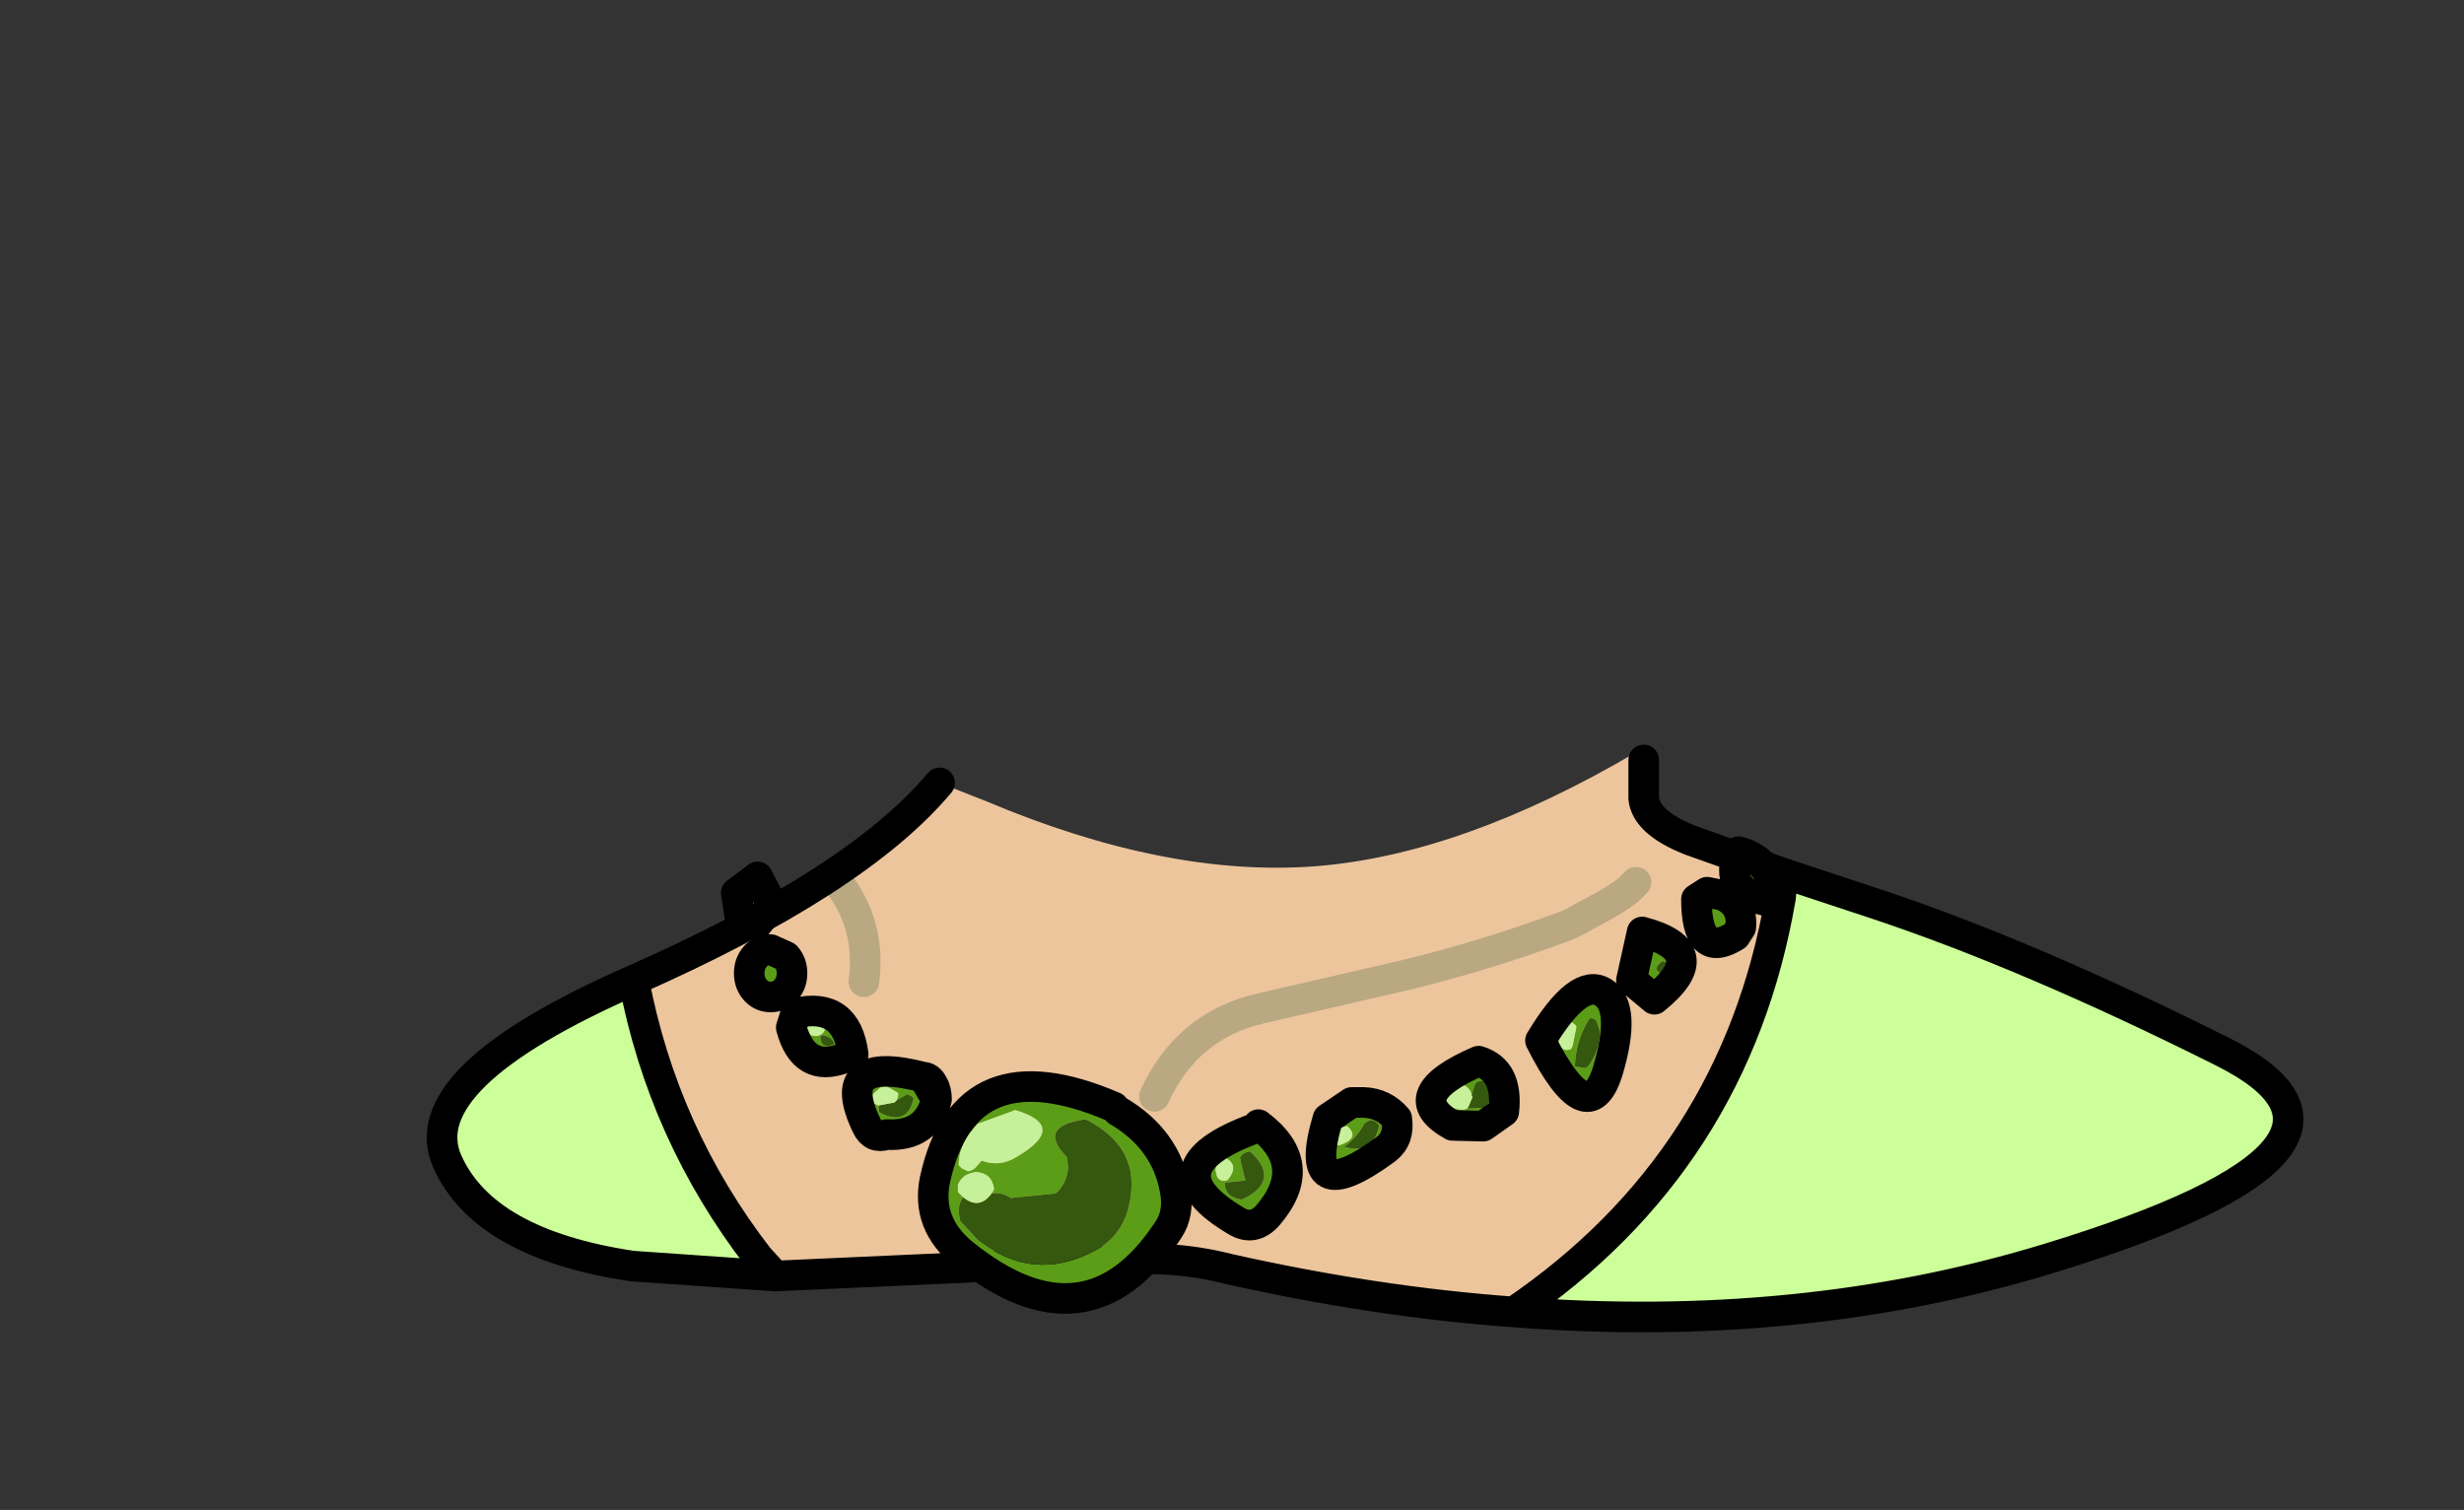 <?xml version="1.0" encoding="UTF-8" standalone="no"?>
<svg xmlns:xlink="http://www.w3.org/1999/xlink" xmlns="http://www.w3.org/2000/svg" height="98.75px" width="161.15px">
  <rect width="100%" height="100%" fill="#333333" stroke="none"/>
  <g transform="matrix(1.0, 0.0, 0.0, 1.0, 83.0, 71.7)">
    <g data-characterId="1271" height="37.45" transform="matrix(1.0, 0.0, 0.0, 1.0, -54.6, -22.5)" width="121.75" xlink:href="#shape0">
      <g id="shape0" transform="matrix(1.0, 0.0, 0.0, 1.0, 54.6, 22.5)">
        <path d="M24.0 -14.0 L23.5 -13.5 Q22.65 -12.85 21.6 -12.3 L20.4 -11.65 Q19.75 -11.25 19.0 -11.0 14.1 -9.2 9.0 -7.95 L-0.55 -5.75 Q-5.35 -4.65 -7.5 0.0 -5.35 -4.65 -0.55 -5.75 L9.0 -7.95 Q14.1 -9.2 19.0 -11.0 19.75 -11.25 20.4 -11.65 L21.6 -12.3 Q22.65 -12.85 23.5 -13.5 L24.0 -14.0 M33.6 -14.6 L33.45 -13.0 Q30.5 4.25 16.0 14.1 7.0 13.45 -2.6 11.3 -6.3 10.35 -10.1 10.75 L-32.3 11.75 -33.4 10.55 Q-39.65 2.45 -41.55 -7.6 -26.95 -14.05 -21.55 -20.5 L-18.5 -19.3 Q-6.65 -14.3 3.05 -15.05 12.6 -15.8 24.0 -22.5 L24.5 -22.0 24.5 -19.5 Q24.65 -17.9 27.55 -16.75 L33.6 -14.6 M-27.9 -13.6 Q-26.05 -10.9 -26.5 -7.5 -26.05 -10.9 -27.9 -13.6" fill="#ecc59d" fill-rule="evenodd" stroke="none"/>
        <path d="M16.0 14.1 Q30.5 4.25 33.45 -13.0 L33.6 -14.6 39.8 -12.55 Q49.7 -9.25 62.3 -2.95 74.9 3.3 51.0 10.6 34.8 15.55 16.0 14.1 M-41.55 -7.6 Q-39.65 2.45 -33.4 10.55 L-32.3 11.75 -41.65 11.1 Q-51.35 9.65 -53.75 4.25 -56.15 -1.2 -41.55 -7.6" fill="#ccff99" fill-rule="evenodd" stroke="none"/>
        <path d="M-7.5 0.0 Q-5.35 -4.65 -0.55 -5.75 L9.0 -7.95 Q14.1 -9.2 19.0 -11.0 19.75 -11.25 20.4 -11.65 L21.6 -12.3 Q22.65 -12.85 23.5 -13.5 L24.0 -14.0 M-26.5 -7.5 Q-26.05 -10.9 -27.9 -13.6" fill="none" stroke="#b9a882" stroke-linecap="round" stroke-linejoin="round" stroke-width="2.0"/>
        <path d="M16.0 14.1 Q30.5 4.25 33.45 -13.0 L33.6 -14.6 27.55 -16.75 Q24.65 -17.9 24.5 -19.5 L24.5 -22.0 M-21.55 -20.5 Q-26.95 -14.05 -41.55 -7.6 -39.65 2.45 -33.4 10.55 L-32.3 11.75 -10.1 10.75 Q-6.3 10.35 -2.6 11.3 7.0 13.45 16.0 14.1 34.8 15.55 51.0 10.6 74.9 3.3 62.3 -2.95 49.7 -9.25 39.8 -12.55 L33.6 -14.6 M-41.55 -7.6 Q-56.15 -1.2 -53.75 4.25 -51.35 9.65 -41.65 11.1 L-32.3 11.75" fill="none" stroke="#000000" stroke-linecap="round" stroke-linejoin="round" stroke-width="2.0"/>
        <path d="M3.85 1.45 L5.4 0.4 6.2 0.4 Q7.5 0.45 8.35 1.45 8.55 2.75 7.65 3.45 2.0 7.6 3.85 1.45 M4.9 2.0 L4.65 2.05 4.55 2.15 Q4.2 2.4 4.15 2.8 L4.15 2.9 4.4 3.2 4.6 3.2 Q6.0 2.7 5.1 1.95 L4.9 2.0 M21.25 -5.05 L21.05 -5.15 20.9 -5.0 Q20.05 -3.6 20.0 -1.95 L20.7 -1.85 20.85 -1.95 Q21.6 -2.9 21.65 -4.2 L21.6 -4.4 21.4 -4.95 21.25 -5.05 M6.5 1.6 L6.25 1.75 Q5.75 2.7 4.9 3.3 6.75 3.85 7.2 1.95 L7.15 1.85 Q7.0 1.6 6.7 1.55 L6.5 1.6 M19.65 -4.95 L19.45 -4.9 Q18.75 -4.3 19.0 -3.3 19.3 -2.9 19.75 -3.1 L19.85 -3.3 20.1 -4.55 20.05 -4.65 19.65 -4.95 M12.95 0.8 L14.1 0.75 14.3 0.5 Q14.65 0.1 14.65 -0.45 L14.5 -0.65 14.4 -0.9 14.2 -1.0 14.0 -1.05 13.6 -0.95 13.45 -0.75 13.25 -0.1 Q13.1 -0.7 12.45 -0.8 L12.15 -0.65 Q11.15 -0.1 11.9 0.75 L12.65 0.9 12.95 0.8 M21.85 -6.8 Q23.4 -5.85 22.15 -1.65 20.85 2.5 17.75 -3.65 20.25 -7.8 21.85 -6.8 M25.2 -6.35 L23.7 -7.6 24.4 -10.75 Q29.1 -9.5 25.2 -6.35 M29.65 -13.15 Q31.0 -12.55 30.85 -11.05 L30.5 -10.5 Q27.95 -8.9 27.95 -12.9 L28.65 -13.35 29.65 -13.15 M32.2 -15.2 Q33.15 -14.2 32.9 -12.85 L32.45 -12.8 Q29.7 -13.45 30.7 -16.0 31.55 -15.8 32.2 -15.2 M15.35 1.0 L14.0 1.95 12.0 1.9 Q8.5 -0.05 13.7 -2.3 15.65 -1.7 15.35 1.0 M25.95 -8.1 Q26.5 -8.6 25.75 -8.85 L25.6 -8.75 Q25.0 -8.25 25.75 -8.0 25.9 -8.0 25.95 -8.1 M-31.25 -4.5 L-30.95 -5.45 Q-27.65 -6.2 -27.2 -2.75 -27.5 -2.55 -27.8 -2.5 -30.45 -1.5 -31.25 -4.5 M-31.6 -9.15 Q-31.2 -8.7 -31.2 -8.05 -31.2 -7.4 -31.6 -6.95 -32.0 -6.5 -32.6 -6.5 -33.2 -6.5 -33.6 -6.95 -34.0 -7.4 -34.0 -8.05 -34.0 -8.7 -33.6 -9.15 -33.2 -9.6 -32.6 -9.6 L-31.6 -9.15 M-34.6 -11.7 L-34.85 -13.3 -33.45 -14.35 -32.5 -12.5 -33.5 -11.25 -34.6 -11.7 M-30.2 -4.55 L-30.2 -4.45 Q-30.15 -3.9 -29.55 -3.95 L-29.4 -4.0 Q-29.05 -4.15 -29.05 -4.5 L-29.15 -4.6 Q-29.35 -4.9 -29.7 -4.9 L-29.9 -4.85 -30.2 -4.55 M-28.45 -3.4 L-28.45 -3.5 Q-28.65 -3.95 -29.25 -4.0 L-29.35 -3.95 Q-29.35 -3.05 -28.45 -3.4 M-24.35 0.25 L-24.3 0.1 -24.25 -0.15 -24.3 -0.25 -25.1 -0.7 -25.45 -0.55 -26.0 -0.05 -25.95 0.25 -25.85 0.45 -25.55 0.6 -25.5 1.0 -25.4 1.1 Q-23.65 1.95 -23.25 0.15 L-23.3 0.05 -23.65 -0.15 -24.35 0.25 M-22.6 -1.25 L-21.75 0.2 Q-22.35 2.65 -25.0 2.5 -25.9 2.8 -26.3 1.95 -28.6 -2.8 -22.6 -1.25 M-10.15 0.7 L-9.9 0.95 Q-6.75 2.8 -6.15 6.1 -5.85 7.65 -6.6 8.75 -11.9 16.8 -19.95 10.35 -22.45 8.35 -21.85 5.45 -19.9 -3.5 -10.15 0.7 M-16.6 0.9 L-19.05 1.8 -19.65 2.5 Q-20.3 3.45 -20.3 4.5 L-20.1 4.7 -19.7 4.9 Q-19.35 4.85 -19.15 4.6 L-18.8 4.2 Q-17.6 4.65 -16.5 3.95 -13.1 1.95 -16.6 0.9 M-1.9 4.0 L-1.85 4.3 -1.55 5.5 -2.9 5.65 Q-2.9 6.6 -1.8 6.75 L-1.55 6.65 Q0.75 5.4 -1.25 3.6 -1.7 3.65 -1.9 4.0 M-3.45 4.5 L-3.5 4.85 -3.4 5.25 Q-3.2 5.6 -2.8 5.5 L-2.7 5.45 Q-1.95 4.55 -2.8 4.05 L-3.0 4.1 -3.45 4.5 M-0.7 1.85 Q2.75 4.45 -0.05 7.75 -1.0 8.85 -2.15 8.15 -8.0 4.7 -0.95 2.1 L-0.7 1.85 M-20.0 6.6 Q-20.45 7.1 -20.2 8.15 L-19.05 9.4 Q-15.45 12.2 -11.5 10.15 -9.7 9.25 -9.2 7.3 -8.2 3.4 -12.0 1.5 -15.25 1.95 -13.2 4.0 L-13.15 4.75 Q-13.25 5.7 -13.95 6.35 L-16.9 6.65 Q-17.45 6.25 -18.15 6.35 L-18.0 6.1 -18.0 6.0 Q-18.15 5.0 -19.2 4.95 L-19.4 5.0 Q-20.1 5.15 -20.35 5.8 L-20.35 6.0 -20.35 6.25 -20.0 6.6" fill="#5b9d17" fill-rule="evenodd" stroke="none"/>
        <path d="M6.5 1.6 L6.7 1.55 Q7.0 1.6 7.15 1.85 L7.2 1.95 Q6.75 3.85 4.9 3.3 5.75 2.7 6.25 1.75 L6.5 1.6 M21.25 -5.05 L21.4 -4.95 21.6 -4.4 21.65 -4.2 Q21.6 -2.9 20.85 -1.95 L20.7 -1.85 20.0 -1.95 Q20.05 -3.6 20.9 -5.0 L21.05 -5.15 21.25 -5.05 M13.25 -0.1 L13.45 -0.75 13.6 -0.95 14.0 -1.05 14.2 -1.0 14.4 -0.9 14.5 -0.65 14.65 -0.45 Q14.65 0.1 14.3 0.5 L14.1 0.75 12.95 0.8 13.05 0.65 13.3 0.05 13.25 -0.05 13.25 -0.1 M25.95 -8.1 Q25.9 -8.0 25.75 -8.0 25.0 -8.25 25.6 -8.75 L25.75 -8.85 Q26.5 -8.6 25.95 -8.1 M-28.45 -3.4 Q-29.35 -3.05 -29.35 -3.95 L-29.25 -4.0 Q-28.65 -3.95 -28.45 -3.5 L-28.45 -3.4 M-25.55 0.6 L-24.5 0.4 -24.35 0.25 -23.65 -0.15 -23.3 0.05 -23.25 0.15 Q-23.65 1.95 -25.4 1.1 L-25.5 1.0 -25.55 0.6 M-1.9 4.0 Q-1.7 3.65 -1.25 3.6 0.75 5.4 -1.55 6.65 L-1.8 6.75 Q-2.9 6.6 -2.9 5.65 L-1.55 5.5 -1.85 4.3 -1.9 4.0 M-18.15 6.35 Q-17.45 6.25 -16.9 6.65 L-13.95 6.35 Q-13.25 5.7 -13.15 4.75 L-13.2 4.0 Q-15.25 1.95 -12.0 1.5 -8.2 3.4 -9.2 7.3 -9.7 9.25 -11.5 10.15 -15.45 12.2 -19.05 9.4 L-20.2 8.15 Q-20.45 7.1 -20.0 6.6 -18.95 7.45 -18.15 6.35" fill="#34580e" fill-rule="evenodd" stroke="none"/>
        <path d="M4.9 2.0 L5.1 1.95 Q6.0 2.7 4.6 3.2 L4.4 3.2 4.15 2.9 4.15 2.8 Q4.2 2.4 4.55 2.15 L4.65 2.05 4.9 2.0 M19.65 -4.95 L20.05 -4.65 20.1 -4.55 19.85 -3.3 19.75 -3.1 Q19.3 -2.9 19.0 -3.3 18.75 -4.3 19.45 -4.9 L19.65 -4.95 M12.95 0.8 L12.65 0.9 11.9 0.75 Q11.15 -0.1 12.15 -0.65 L12.45 -0.8 Q13.1 -0.7 13.25 -0.1 L13.25 -0.05 13.3 0.05 13.05 0.65 12.95 0.8 M-30.2 -4.55 L-29.9 -4.85 -29.7 -4.9 Q-29.35 -4.9 -29.15 -4.6 L-29.05 -4.5 Q-29.05 -4.15 -29.4 -4.0 L-29.55 -3.95 Q-30.15 -3.9 -30.2 -4.45 L-30.2 -4.55 M-25.55 0.6 L-25.85 0.45 -25.95 0.25 -26.0 -0.05 -25.45 -0.55 -25.1 -0.7 -24.3 -0.25 -24.25 -0.15 -24.3 0.1 -24.35 0.25 -24.5 0.4 -25.55 0.6 M-16.6 0.9 Q-13.1 1.95 -16.5 3.95 -17.6 4.65 -18.8 4.2 L-19.15 4.6 Q-19.35 4.85 -19.7 4.9 L-20.1 4.7 -20.3 4.5 Q-20.3 3.45 -19.65 2.5 L-19.05 1.8 -16.6 0.9 M-3.45 4.5 L-3.0 4.1 -2.8 4.05 Q-1.95 4.55 -2.7 5.45 L-2.8 5.5 Q-3.2 5.6 -3.4 5.25 L-3.5 4.85 -3.45 4.5 M-20.0 6.6 L-20.35 6.25 -20.35 6.0 -20.35 5.8 Q-20.1 5.15 -19.4 5.0 L-19.2 4.95 Q-18.15 5.0 -18.0 6.0 L-18.0 6.1 -18.15 6.35 Q-18.95 7.45 -20.0 6.6" fill="#c6f099" fill-rule="evenodd" stroke="none"/>
        <path d="M3.85 1.45 Q2.0 7.6 7.65 3.45 8.55 2.75 8.35 1.45 7.5 0.45 6.2 0.4 L5.4 0.4 3.85 1.45 M15.35 1.0 Q15.65 -1.7 13.7 -2.3 8.5 -0.05 12.0 1.9 L14.0 1.95 15.35 1.0 M32.2 -15.2 Q31.55 -15.8 30.7 -16.0 29.7 -13.45 32.45 -12.8 L32.9 -12.85 Q33.15 -14.2 32.2 -15.2 M29.65 -13.15 L28.65 -13.35 27.95 -12.9 Q27.95 -8.9 30.5 -10.5 L30.85 -11.05 Q31.0 -12.55 29.65 -13.15 M25.2 -6.35 Q29.1 -9.5 24.4 -10.75 L23.7 -7.6 25.2 -6.35 M21.85 -6.8 Q20.25 -7.8 17.75 -3.65 20.85 2.5 22.15 -1.65 23.4 -5.85 21.85 -6.8 M-34.6 -11.7 L-33.5 -11.25 -32.5 -12.5 -33.45 -14.35 -34.85 -13.3 -34.6 -11.7 M-31.6 -9.15 L-32.6 -9.6 Q-33.2 -9.6 -33.6 -9.15 -34.0 -8.7 -34.0 -8.05 -34.0 -7.4 -33.6 -6.95 -33.2 -6.5 -32.6 -6.5 -32.0 -6.5 -31.6 -6.95 -31.2 -7.4 -31.2 -8.05 -31.2 -8.7 -31.6 -9.15 M-31.25 -4.5 Q-30.45 -1.5 -27.8 -2.5 -27.5 -2.55 -27.2 -2.75 -27.65 -6.2 -30.95 -5.45 L-31.25 -4.5 M-21.75 0.2 Q-21.75 -0.4 -22.0 -0.8 -22.25 -1.25 -22.6 -1.25 L-21.75 0.2 Q-22.35 2.65 -25.0 2.5 -25.9 2.8 -26.3 1.95 -28.6 -2.8 -22.6 -1.25 M-10.15 0.7 Q-19.9 -3.5 -21.85 5.45 -22.45 8.35 -19.95 10.35 -11.9 16.8 -6.6 8.75 -5.85 7.65 -6.15 6.1 -6.75 2.8 -9.9 0.95 M-0.95 2.1 Q-8.0 4.7 -2.15 8.15 -1.0 8.85 -0.05 7.75 2.75 4.45 -0.7 1.85" fill="none" stroke="#000000" stroke-linecap="round" stroke-linejoin="round" stroke-width="2.0"/>
      </g>
    </g>
  </g>
  <defs></defs>
</svg>
